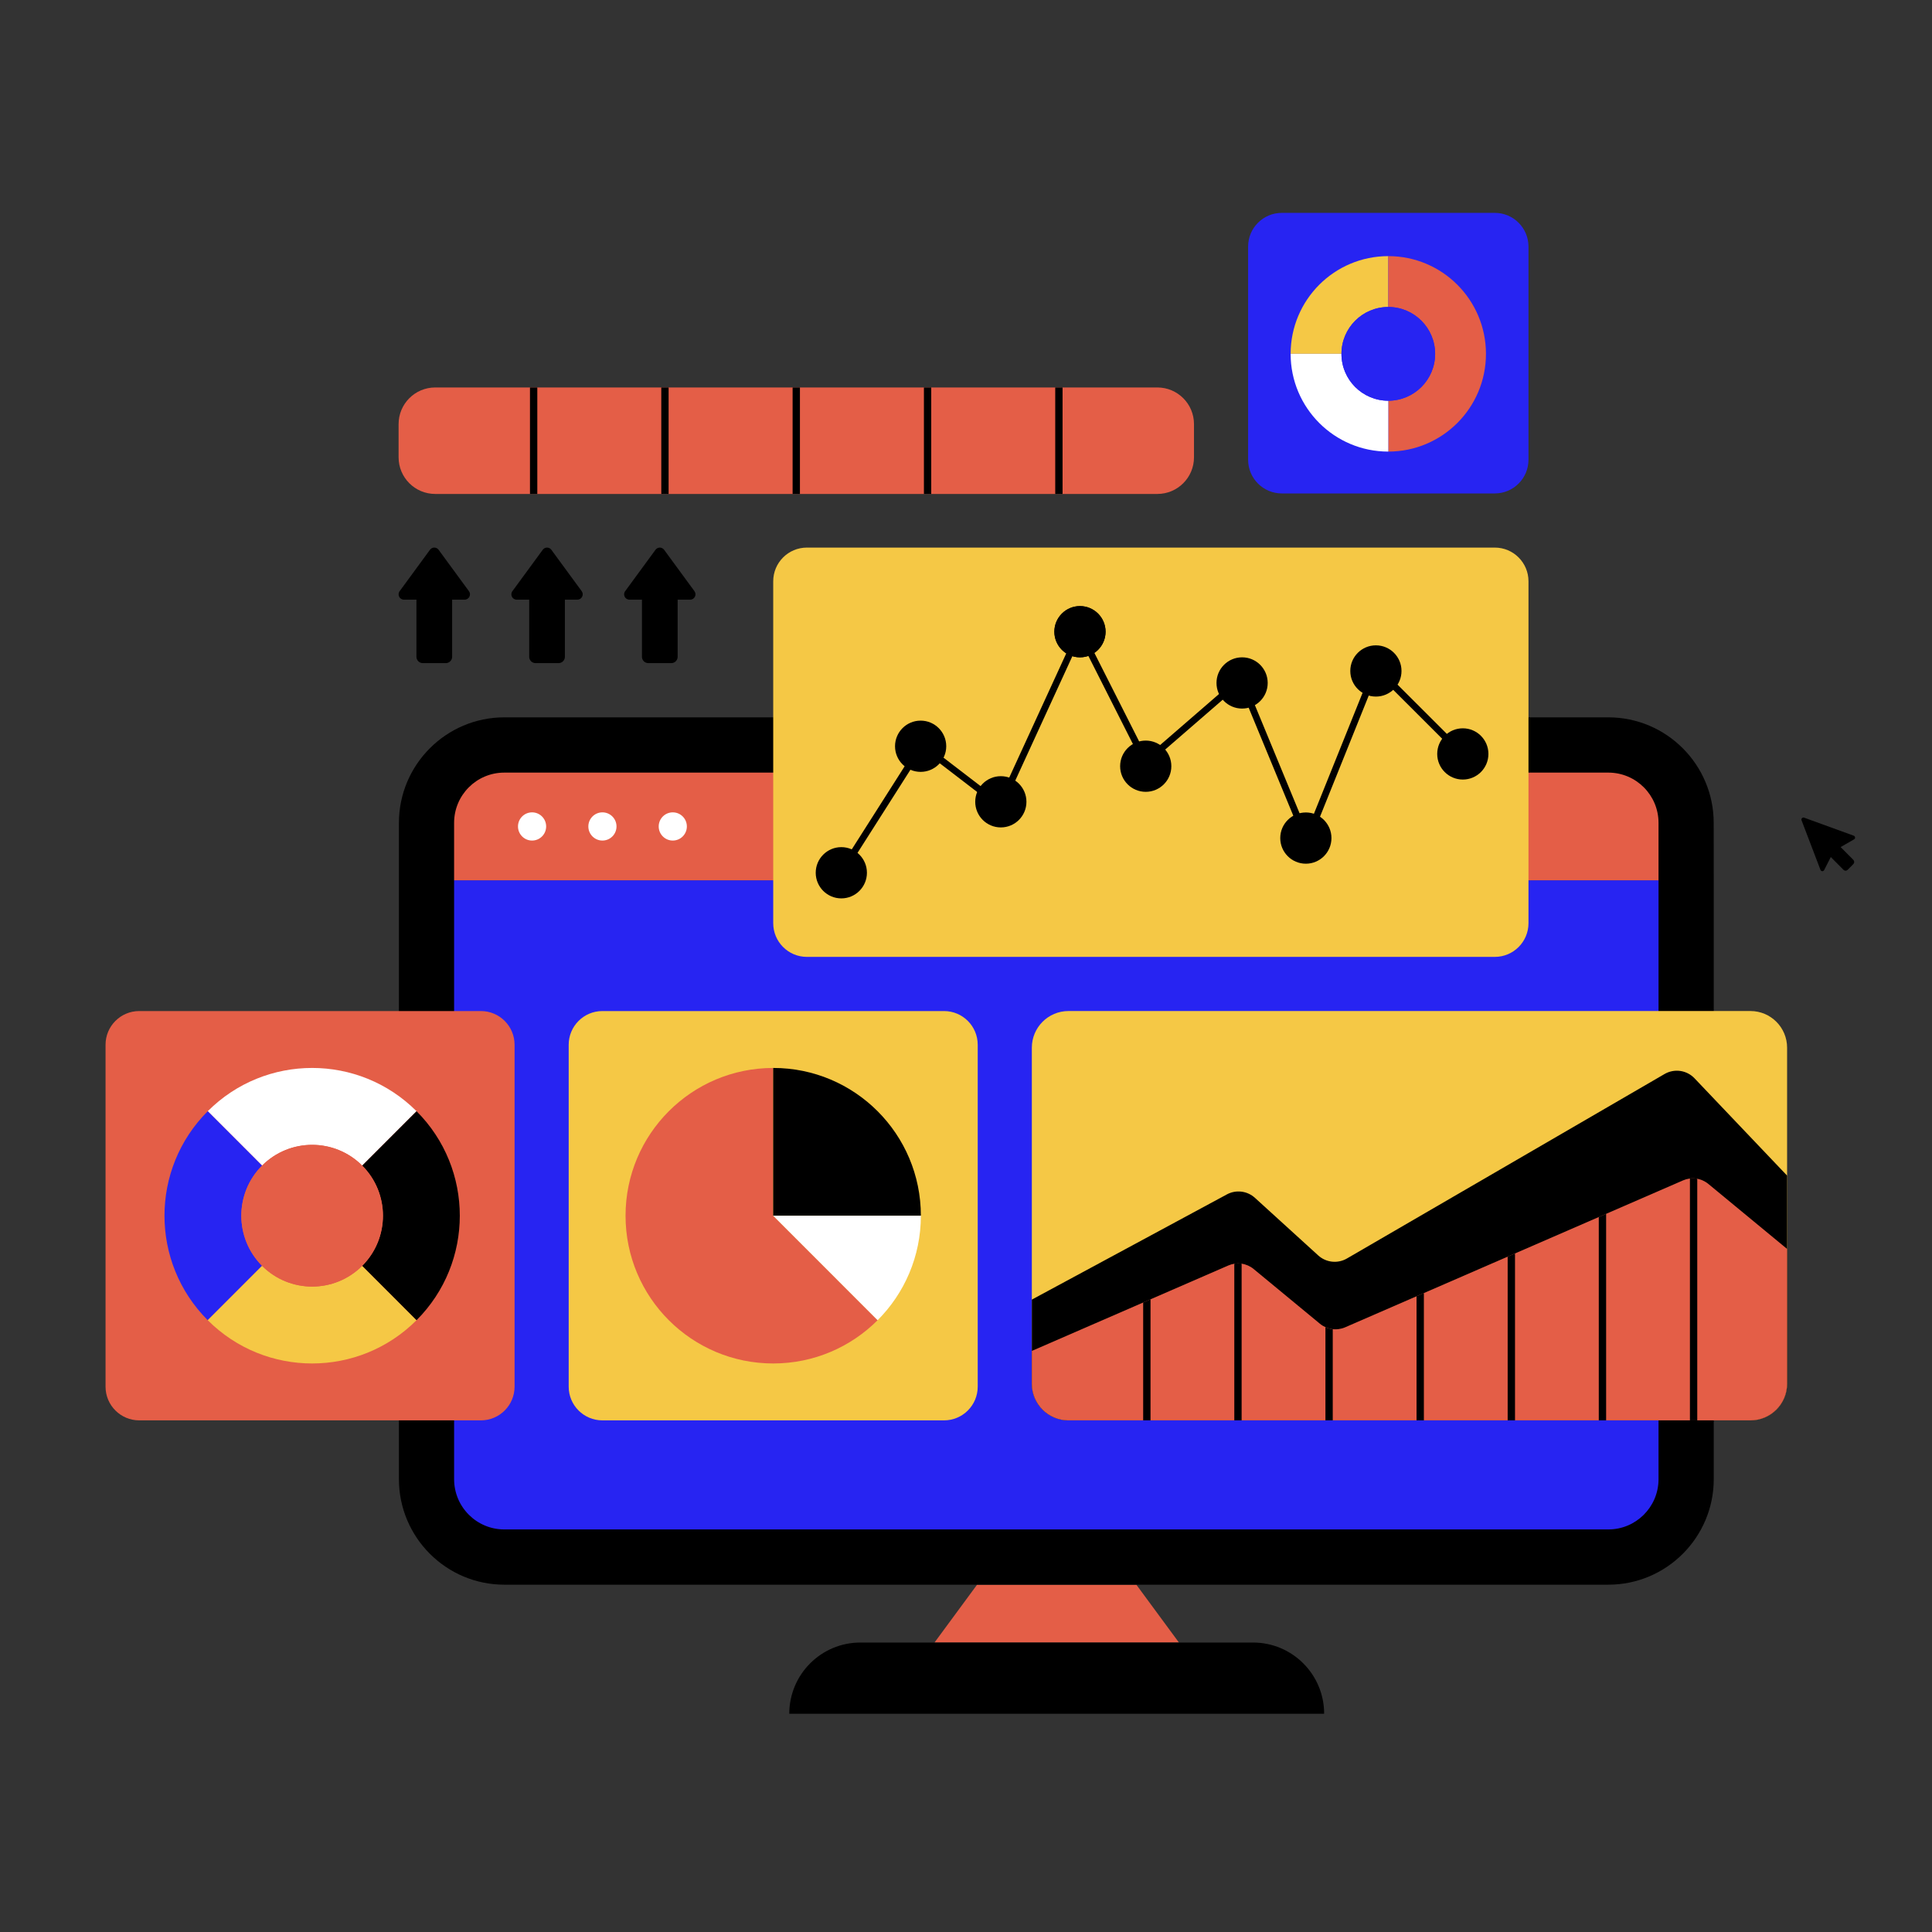 <svg width="3000" height="3000" viewBox="0 0 3000 3000" fill="none" xmlns="http://www.w3.org/2000/svg">
<rect x="0" y="0" width="3000" height="3000" fill="#333333" stroke="none"/>
<g clip-path="url(#clip0_1_987)">
<path d="M1830.65 2550.52H1451.07L1517.19 2460.72H1764.53L1830.65 2550.52Z" fill="#E45E47"/>
<path d="M2056.13 2661.11H1225.59C1225.59 2600.05 1275 2550.53 1335.98 2550.53H1945.74C2006.72 2550.53 2056.13 2600.05 2056.13 2661.11ZM783.089 2460.7C692.86 2460.7 619.445 2387.19 619.445 2296.84V1277.75C619.445 1187.4 692.86 1113.89 783.089 1113.89H2497.38C2587.61 1113.89 2661.02 1187.4 2661.02 1277.75L2661.11 1366.93V2296.83C2661.11 2387.19 2587.69 2460.69 2497.46 2460.69H783.089V2460.7Z" fill="black"/>
<path d="M2575.38 1366.91L2575.34 2298.15C2574.66 2340.65 2540.02 2374.89 2497.42 2374.89H783.055C740.003 2374.89 705.137 2339.94 705.137 2296.83V1366.91H2575.38Z" fill="#2724F2"/>
<path d="M2575.35 1277.73V1366.92H705.133V1277.73C705.133 1234.63 740.02 1199.7 783.058 1199.7H2497.42C2540.46 1199.7 2575.35 1234.63 2575.35 1277.73Z" fill="#E45E47"/>
<path d="M826.197 1305.21C838.273 1305.21 848.063 1295.4 848.063 1283.31C848.063 1271.22 838.273 1261.42 826.197 1261.42C814.121 1261.42 804.332 1271.22 804.332 1283.31C804.332 1295.4 814.121 1305.21 826.197 1305.21Z" fill="white"/>
<path d="M935.443 1305.21C947.519 1305.21 957.309 1295.4 957.309 1283.31C957.309 1271.22 947.519 1261.42 935.443 1261.42C923.368 1261.42 913.578 1271.22 913.578 1283.31C913.578 1295.4 923.368 1305.21 935.443 1305.21Z" fill="white"/>
<path d="M1044.69 1305.21C1056.76 1305.21 1066.55 1295.4 1066.55 1283.31C1066.55 1271.22 1056.76 1261.42 1044.69 1261.42C1032.61 1261.42 1022.82 1271.22 1022.82 1283.31C1022.82 1295.4 1032.61 1305.21 1044.69 1305.21Z" fill="white"/>
</g>
<g clip-path="url(#clip1_1_987)">
<path d="M2877.87 1335.21C2878.73 1336.08 2879.21 1337.25 2879.21 1338.47C2879.21 1339.7 2878.73 1340.87 2877.87 1341.73L2869.03 1350.64C2868.17 1351.5 2867 1351.99 2865.79 1351.99C2864.57 1351.99 2863.41 1351.5 2862.55 1350.64L2842.84 1330.79L2832.51 1351.07C2832.23 1351.61 2831.81 1352.06 2831.29 1352.36C2830.77 1352.66 2830.17 1352.8 2829.57 1352.77C2828.97 1352.74 2828.39 1352.53 2827.91 1352.17C2827.42 1351.82 2827.05 1351.33 2826.83 1350.76L2797.43 1273.71C2797.22 1273.15 2797.17 1272.54 2797.29 1271.95C2797.41 1271.36 2797.7 1270.82 2798.12 1270.39C2798.54 1269.96 2799.07 1269.66 2799.65 1269.53C2800.23 1269.39 2800.84 1269.43 2801.4 1269.64L2878.5 1297.68C2879.06 1297.88 2879.55 1298.25 2879.91 1298.72C2880.27 1299.2 2880.49 1299.76 2880.54 1300.36C2880.59 1300.96 2880.47 1301.56 2880.2 1302.09C2879.92 1302.62 2879.5 1303.06 2878.98 1303.35L2858.11 1315.33L2877.87 1335.21Z" fill="black"/>
</g>
<g clip-path="url(#clip2_1_987)">
<path d="M2321.11 1485.86H1252.96C1224.07 1485.86 1200.65 1462.43 1200.65 1433.52V902.63C1200.65 873.723 1224.07 850.288 1252.96 850.288H2321.11C2350 850.288 2373.42 873.723 2373.42 902.63V1433.52C2373.42 1462.43 2350 1485.86 2321.11 1485.86V1485.86Z" fill="#F5C845"/>
<path d="M1305.68 1360.46C1304.75 1360.46 1303.83 1360.2 1303.02 1359.73C1302.22 1359.25 1301.55 1358.56 1301.1 1357.74C1300.65 1356.92 1300.43 1355.99 1300.46 1355.05C1300.49 1354.11 1300.78 1353.2 1301.28 1352.41L1427.19 1154.59C1427.57 1153.98 1428.09 1153.45 1428.69 1153.05C1429.29 1152.65 1429.97 1152.37 1430.69 1152.25C1431.4 1152.12 1432.14 1152.15 1432.84 1152.32C1433.54 1152.49 1434.21 1152.81 1434.78 1153.25L1551.05 1242.46L1672.11 978.743C1672.52 977.848 1673.17 977.087 1673.99 976.547C1674.82 976.008 1675.78 975.712 1676.76 975.693C1677.75 975.671 1678.72 975.928 1679.56 976.437C1680.4 976.945 1681.09 977.684 1681.53 978.565L1780.74 1174.79L1923.17 1051.42C1923.79 1050.87 1924.54 1050.49 1925.34 1050.29C1926.15 1050.09 1926.99 1050.09 1927.8 1050.28C1928.6 1050.47 1929.35 1050.85 1929.98 1051.39C1930.61 1051.92 1931.11 1052.6 1931.42 1053.37L2029.42 1290.53L2132.07 1035.39C2132.39 1034.59 2132.91 1033.88 2133.58 1033.32C2134.24 1032.77 2135.03 1032.39 2135.88 1032.22C2136.72 1032.04 2137.6 1032.08 2138.43 1032.33C2139.25 1032.58 2140.01 1033.03 2140.62 1033.64L2275.15 1168.04C2276.11 1169.02 2276.64 1170.35 2276.63 1171.72C2276.62 1173.09 2276.07 1174.4 2275.1 1175.38C2274.13 1176.35 2272.82 1176.9 2271.45 1176.91C2270.07 1176.92 2268.75 1176.4 2267.77 1175.45L2138.82 1046.63L2034.34 1306.34C2033.95 1307.3 2033.28 1308.13 2032.42 1308.71C2031.57 1309.3 2030.55 1309.61 2029.51 1309.62C2028.47 1309.63 2027.45 1309.33 2026.58 1308.75C2025.72 1308.18 2025.04 1307.35 2024.66 1306.38L1924.53 1064.08L1782.53 1187.09C1781.93 1187.61 1781.22 1187.98 1780.45 1188.19C1779.68 1188.39 1778.87 1188.42 1778.09 1188.26C1777.31 1188.11 1776.58 1187.78 1775.95 1187.3C1775.31 1186.82 1774.79 1186.2 1774.43 1185.5L1677.09 992.97L1557.83 1252.79C1557.5 1253.5 1557.02 1254.14 1556.41 1254.64C1555.81 1255.14 1555.1 1255.5 1554.33 1255.69C1553.57 1255.88 1552.77 1255.89 1552.01 1255.73C1551.24 1255.57 1550.51 1255.24 1549.89 1254.76L1432.95 1165.03L1310.1 1358.04C1309.63 1358.78 1308.98 1359.39 1308.2 1359.82C1307.43 1360.24 1306.57 1360.46 1305.68 1360.46V1360.46Z" fill="black"/>
<path d="M1306.41 1395.01C1328.36 1395.01 1346.16 1377.19 1346.16 1355.22C1346.16 1333.25 1328.36 1315.44 1306.41 1315.44C1284.45 1315.44 1266.65 1333.25 1266.65 1355.22C1266.65 1377.19 1284.45 1395.01 1306.41 1395.01Z" fill="black"/>
<path d="M1429.55 1198.55C1451.51 1198.55 1469.31 1180.74 1469.31 1158.77C1469.31 1136.8 1451.51 1118.99 1429.55 1118.99C1407.6 1118.99 1389.8 1136.8 1389.8 1158.77C1389.8 1180.74 1407.6 1198.55 1429.55 1198.55Z" fill="black"/>
<path d="M1554.08 1284.81C1576.04 1284.81 1593.84 1267 1593.84 1245.03C1593.84 1223.06 1576.04 1205.25 1554.08 1205.25C1532.13 1205.25 1514.33 1223.06 1514.33 1245.03C1514.33 1267 1532.13 1284.81 1554.08 1284.81Z" fill="black"/>
<path d="M1676.96 1020.7C1698.92 1020.7 1716.72 1002.89 1716.72 980.924C1716.72 958.954 1698.92 941.144 1676.96 941.144C1655.01 941.144 1637.21 958.954 1637.21 980.924C1637.21 1002.89 1655.01 1020.7 1676.96 1020.7Z" fill="black"/>
<path d="M1779.09 1229.54C1801.05 1229.54 1818.85 1211.73 1818.85 1189.76C1818.85 1167.79 1801.05 1149.98 1779.09 1149.98C1757.14 1149.98 1739.34 1167.79 1739.34 1189.76C1739.34 1211.73 1757.14 1229.54 1779.09 1229.54Z" fill="black"/>
<path d="M1928.73 1100.26C1950.68 1100.26 1968.48 1082.45 1968.48 1060.48C1968.48 1038.51 1950.68 1020.7 1928.73 1020.7C1906.77 1020.7 1888.97 1038.51 1888.97 1060.48C1888.97 1082.45 1906.77 1100.26 1928.73 1100.26Z" fill="black"/>
<path d="M2027.72 1341.15C2049.68 1341.15 2067.47 1323.34 2067.47 1301.37C2067.47 1279.4 2049.68 1261.59 2027.72 1261.59C2005.77 1261.59 1987.97 1279.4 1987.97 1301.37C1987.97 1323.34 2005.77 1341.15 2027.72 1341.15Z" fill="black"/>
<path d="M2136.49 1081.64C2158.44 1081.64 2176.24 1063.83 2176.24 1041.86C2176.24 1019.89 2158.44 1002.08 2136.49 1002.08C2114.53 1002.08 2096.73 1019.89 2096.73 1041.86C2096.73 1063.83 2114.53 1081.64 2136.49 1081.64Z" fill="black"/>
<path d="M2271.46 1210.48C2293.41 1210.48 2311.21 1192.67 2311.21 1170.7C2311.21 1148.73 2293.41 1130.92 2271.46 1130.92C2249.5 1130.92 2231.7 1148.73 2231.7 1170.7C2231.7 1192.67 2249.5 1210.48 2271.46 1210.48Z" fill="black"/>
<path d="M746.725 2205.54H216.197C187.31 2205.54 163.891 2182.1 163.891 2153.2V1622.3C163.891 1593.4 187.31 1569.96 216.197 1569.96H746.725C775.612 1569.96 799.031 1593.4 799.031 1622.3V2153.2C799.031 2182.1 775.616 2205.54 746.725 2205.54Z" fill="#E45E47"/>
<path d="M562.431 1809.94L562.438 1809.95L646.822 1725.51L646.809 1725.49C557.239 1635.91 412.092 1635.91 322.574 1725.49L406.959 1809.93C449.885 1766.99 519.484 1766.99 562.431 1809.94V1809.94Z" fill="white"/>
<path d="M406.952 1809.94L406.959 1809.93L322.575 1725.49C233.036 1815.09 233.033 1960.38 322.561 2049.99L406.942 1965.55C364.012 1922.58 364.016 1852.91 406.952 1809.94Z" fill="#2724F2"/>
<path d="M562.444 1965.54C519.504 2008.51 449.891 2008.52 406.95 1965.56L406.943 1965.55L322.562 2049.99L322.576 2050C412.118 2139.6 557.293 2139.58 646.835 2049.97L562.451 1965.53L562.444 1965.54V1965.54Z" fill="#F5C845"/>
<path d="M562.438 1809.95L562.444 1809.95C605.381 1852.92 605.371 1922.58 562.451 1965.54L646.836 2049.98C736.353 1960.4 736.378 1815.13 646.836 1725.52L646.822 1725.51L562.438 1809.95Z" fill="black"/>
<path d="M562.416 1809.94L562.444 1809.97C605.367 1852.92 605.367 1922.56 562.444 1965.52C519.497 2008.49 449.87 2008.52 406.951 1965.57L406.923 1965.54C364 1922.59 364 1852.89 406.951 1809.91L406.979 1809.94C428.452 1788.45 456.548 1777.72 484.699 1777.72C512.851 1777.72 540.943 1788.45 562.416 1809.94Z" fill="#E45E47"/>
<path d="M1465.89 2205.54H935.365C906.478 2205.54 883.059 2182.1 883.059 2153.2V1622.3C883.059 1593.4 906.478 1569.96 935.365 1569.96H1465.89C1494.78 1569.96 1518.2 1593.4 1518.2 1622.3V2153.2C1518.2 2182.1 1494.78 2205.54 1465.89 2205.54Z" fill="#F5C845"/>
<path d="M1362.77 2050C1321.26 2091.51 1263.97 2117.19 1200.65 2117.19C1074.02 2117.19 971.348 2014.49 971.348 1887.77C971.348 1761.05 1073.98 1658.35 1200.61 1658.31V1887.77L1362.77 2050Z" fill="#E45E47"/>
<path d="M1429.92 1887.73V1887.77H1200.61V1658.3H1200.65C1327.25 1658.3 1429.88 1761.01 1429.92 1887.73V1887.73Z" fill="black"/>
<path d="M1429.92 1887.77C1429.92 1951.13 1404.25 2008.49 1362.77 2050L1200.61 1887.77H1429.92Z" fill="white"/>
<path d="M2321.11 766.209H1990.37C1961.48 766.209 1938.06 742.773 1938.06 713.866V382.898C1938.06 353.991 1961.48 330.556 1990.37 330.556H2321.11C2350 330.556 2373.42 353.991 2373.42 382.898V713.866C2373.42 742.773 2350 766.209 2321.11 766.209Z" fill="#2724F2"/>
<path d="M2083.01 549.466V549.473H2004.08V549.459C2004.11 465.641 2071.99 397.711 2155.73 397.711V476.696C2115.58 476.699 2083.03 509.274 2083.01 549.466Z" fill="#F5C845"/>
<path d="M2307.39 549.466C2307.39 591.388 2290.41 629.33 2262.96 656.799C2235.54 684.23 2197.63 701.227 2155.73 701.227V622.235C2195.88 622.235 2228.45 589.682 2228.45 549.466C2228.45 509.288 2195.88 476.696 2155.73 476.696V397.707C2239.49 397.707 2307.39 465.658 2307.39 549.466V549.466Z" fill="#E45E47"/>
<path d="M2083.01 549.469V549.476C2083.01 589.668 2115.58 622.242 2155.73 622.246V701.231C2071.99 701.231 2004.08 633.297 2004.08 549.483V549.469H2083.01Z" fill="white"/>
<path d="M2083.02 549.458V549.483C2083.02 589.661 2115.57 622.232 2155.72 622.232C2195.89 622.232 2228.47 589.657 2228.47 549.483V549.458C2228.47 509.28 2195.89 476.685 2155.72 476.685V476.709C2135.63 476.709 2117.48 484.84 2104.31 498.016C2091.14 511.193 2083.02 529.355 2083.02 549.458V549.458Z" fill="#2724F2"/>
<path d="M1676.96 1020.7C1698.92 1020.7 1716.72 1002.89 1716.72 980.924C1716.72 958.954 1698.92 941.144 1676.96 941.144C1655.01 941.144 1637.21 958.954 1637.21 980.924C1637.21 1002.89 1655.01 1020.7 1676.96 1020.7Z" fill="black"/>
<path d="M1854.03 658.572V710.094C1854.03 741.545 1828.55 767.004 1797.16 767.004H675.805C644.41 767.004 618.934 741.545 618.934 710.094V658.572C618.934 627.156 644.41 601.661 675.805 601.661H1797.16C1828.55 601.661 1854.03 627.156 1854.03 658.572V658.572Z" fill="#E45E47"/>
<path d="M822.95 601.661H834.324V767.004H822.95V601.661ZM1026.85 601.661H1038.23V767.004H1026.85V601.661ZM1230.76 601.661H1242.13V767.004H1230.76V601.661ZM1434.66 601.661H1446.03V767.004H1434.66V601.661ZM1638.56 601.661H1649.94V767.004H1638.56V601.661ZM1071.7 931.14H1052.25V1019.85C1052.25 1022.46 1051.21 1024.96 1049.37 1026.8C1047.53 1028.65 1045.03 1029.69 1042.42 1029.69H1006.65C1004.05 1029.69 1001.54 1028.65 999.7 1026.8C997.856 1024.96 996.82 1022.46 996.82 1019.85V931.14H977.376C970.614 931.14 966.723 923.452 970.723 917.995L1017.88 853.659C1018.65 852.613 1019.65 851.763 1020.81 851.176C1021.96 850.59 1023.24 850.285 1024.54 850.285C1025.83 850.285 1027.11 850.59 1028.27 851.176C1029.42 851.763 1030.43 852.613 1031.19 853.659L1078.35 917.995C1082.35 923.449 1078.46 931.14 1071.7 931.14V931.14ZM896.608 931.14H877.164V1019.85C877.164 1022.46 876.128 1024.96 874.283 1026.8C872.439 1028.65 869.938 1029.69 867.33 1029.69H831.566C828.958 1029.69 826.457 1028.65 824.613 1026.8C822.769 1024.96 821.733 1022.46 821.733 1019.85V931.14H802.288C795.527 931.14 791.635 923.452 795.635 917.995L842.795 853.659C843.561 852.613 844.563 851.763 845.72 851.176C846.876 850.59 848.154 850.285 849.45 850.285C850.746 850.285 852.024 850.59 853.18 851.176C854.336 851.763 855.338 852.613 856.105 853.659L903.265 917.995C907.261 923.449 903.369 931.14 896.608 931.14V931.14ZM721.52 931.14H702.076V1019.85C702.076 1022.46 701.04 1024.96 699.196 1026.8C697.352 1028.65 694.851 1029.69 692.242 1029.69H656.479C653.871 1029.69 651.369 1028.65 649.525 1026.8C647.681 1024.96 646.645 1022.46 646.645 1019.85V931.14H627.201C620.44 931.14 616.548 923.452 620.548 917.995L667.707 853.659C668.474 852.613 669.476 851.763 670.632 851.176C671.788 850.59 673.066 850.285 674.362 850.285C675.658 850.285 676.936 850.59 678.093 851.176C679.249 851.763 680.251 852.613 681.017 853.659L728.177 917.995C732.173 923.449 728.282 931.14 721.52 931.14V931.14Z" fill="black"/>
<path d="M2775 1626.84V2148.63C2775 2180.05 2749.53 2205.54 2718.13 2205.54H1659.11C1627.68 2205.54 1602.24 2180.05 1602.24 2148.63V1626.84C1602.24 1595.43 1627.68 1569.93 1659.11 1569.93H2718.13C2749.52 1569.93 2775 1595.43 2775 1626.84V1626.84Z" fill="#F5C845"/>
<path d="M2775 1825.51V2148.65C2775 2180.08 2749.54 2205.56 2718.13 2205.56H1659.11C1627.68 2205.56 1602.24 2180.06 1602.24 2148.65V2018.02L1905.12 1854.65C1912.03 1850.92 1919.93 1849.43 1927.72 1850.39C1935.51 1851.34 1942.81 1854.69 1948.62 1859.97L2046.95 1949.44C2052.91 1954.87 2060.44 1958.25 2068.44 1959.1C2076.45 1959.95 2084.52 1958.23 2091.49 1954.19L2584.73 1667.72C2592.1 1663.44 2600.7 1661.76 2609.13 1662.97C2617.57 1664.18 2625.35 1668.19 2631.23 1674.37L2775 1825.51Z" fill="black"/>
<path d="M2774.99 1939.33V2148.65C2774.99 2180.08 2749.53 2205.56 2718.12 2205.56H1659.1C1627.67 2205.56 1602.23 2180.06 1602.23 2148.65V2097.7L1907.43 1964.99C1913.84 1962.2 1920.9 1961.24 1927.83 1962.22C1934.75 1963.19 1941.27 1966.07 1946.67 1970.52L2049.55 2055.46C2054.94 2059.91 2061.46 2062.79 2068.39 2063.77C2075.31 2064.74 2082.37 2063.78 2088.79 2061L2613.47 1832.88C2619.89 1830.09 2626.94 1829.13 2633.87 1830.11C2640.79 1831.08 2647.31 1833.95 2652.71 1838.4L2774.99 1939.33Z" fill="#E45E47"/>
<path d="M1786.52 2017.57V2205.54H1775.11V2022.52L1786.52 2017.57ZM1927.99 1962.26V2205.54H1916.62V1962.33C1920.39 1961.7 1924.22 1961.7 1927.99 1962.26ZM2069.49 2063.87V2205.54H2058.13V2060.8C2061.72 2062.44 2065.55 2063.49 2069.49 2063.87V2063.87ZM2493.98 1884.83V2205.54H2482.58V1889.78L2493.98 1884.83ZM2352.51 1946.35V2205.54H2341.1V1951.3L2352.51 1946.35ZM2211 2007.87V2205.54H2199.6V2012.82L2211 2007.87ZM2635.49 1830.39V2205.54H2624.12V1830.01C2627.92 1829.55 2631.75 1829.69 2635.49 1830.39Z" fill="black"/>
</g>
<defs>
<clipPath id="clip0_1_987">
<rect width="2041.67" height="1547.22" fill="white" transform="translate(619.445 1113.89)"/>
</clipPath>
<clipPath id="clip1_1_987">
<rect width="83.333" height="83.333" fill="white" transform="translate(2797.22 1269.44)"/>
</clipPath>
<clipPath id="clip2_1_987">
<rect width="2611.11" height="1875" fill="white" transform="translate(163.891 330.556)"/>
</clipPath>
</defs>
</svg>
